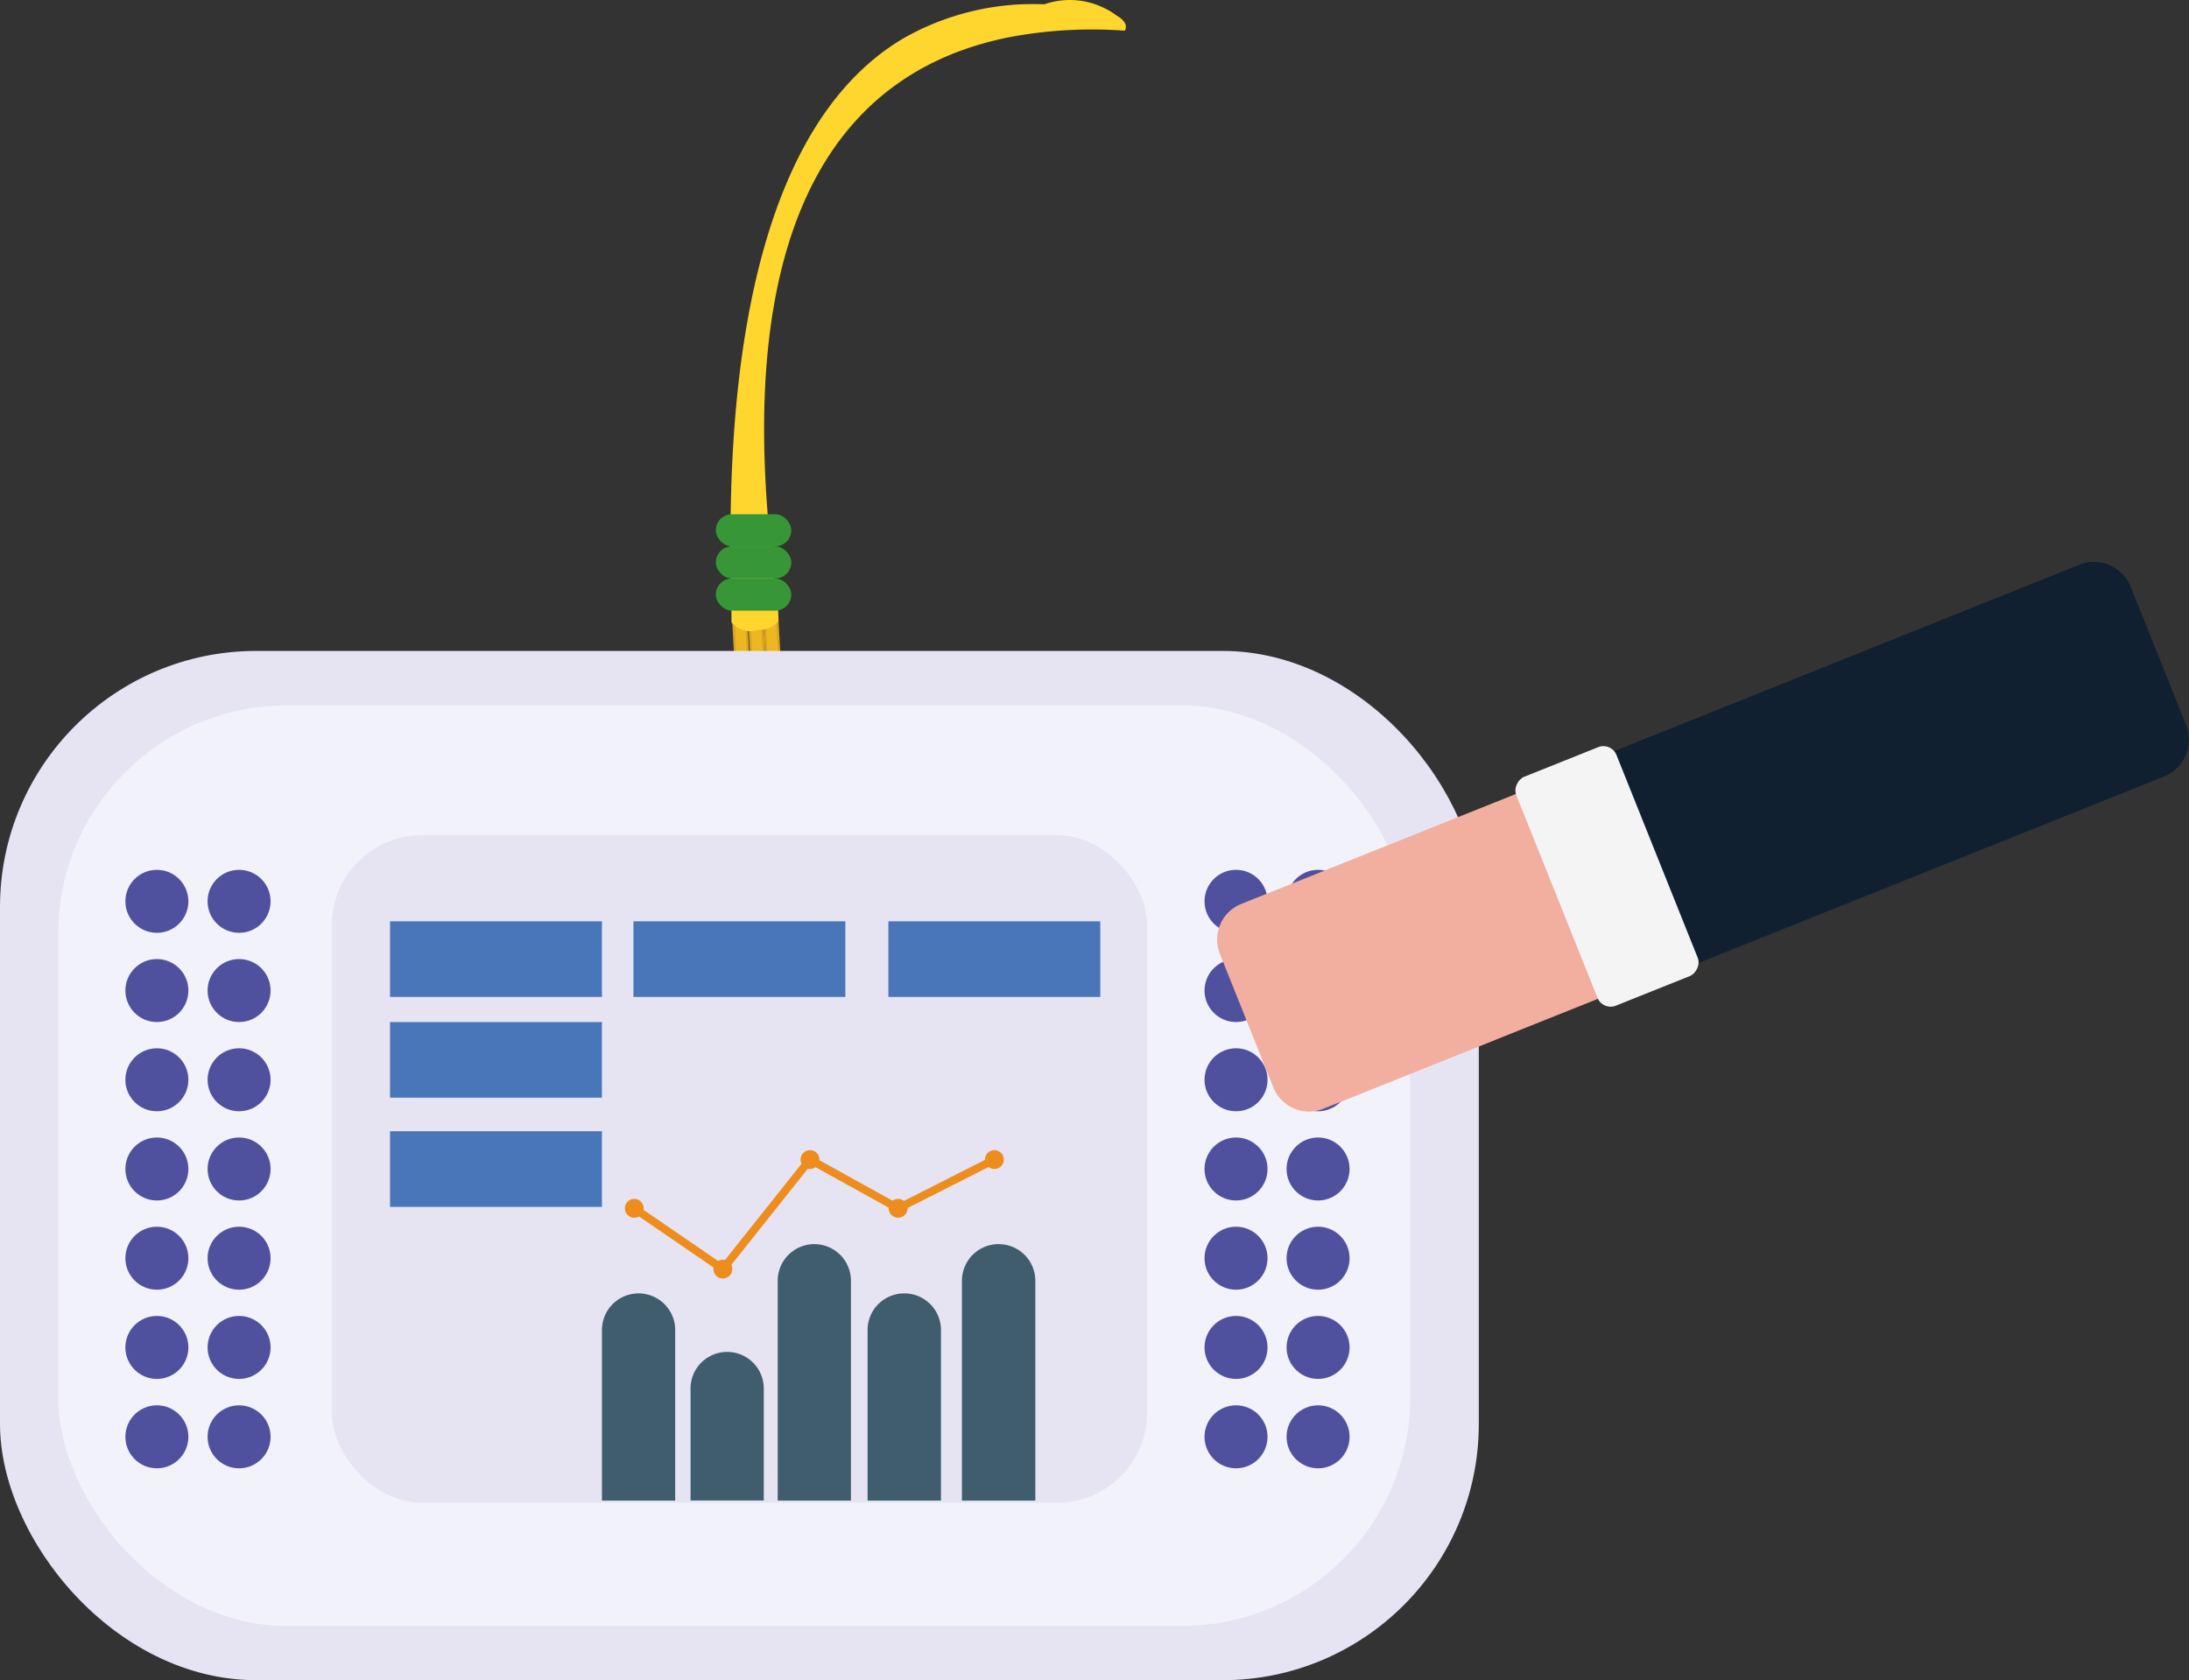 <svg xmlns="http://www.w3.org/2000/svg" viewBox="0 0 136.88 105.09"><rect x="0" y="0" width="136.88" height="105.09" fill="#333333" stroke="none"/><defs><style>.cls-1{fill:#edb722;stroke:#d8a421;stroke-width:0.15px;}.cls-1,.cls-8{stroke-miterlimit:10;}.cls-2{fill:#ffd62d;}.cls-3{fill:#e6e4f3;}.cls-4{fill:#f1f2fa;}.cls-5{fill:#50519e;}.cls-6{fill:#405d6d;}.cls-7{fill:#ef8c1e;}.cls-8{fill:none;stroke:#ef8c1e;stroke-width:0.5px;}.cls-9{fill:#4975b9;}.cls-10{fill:#379736;}.cls-11{fill:#f2ae9f;}.cls-12{fill:#102030;}.cls-13{fill:#f4f4f4;}</style></defs><title>Tipoaceptacion</title><g id="Capa_2" data-name="Capa 2"><g id="Capa_6" data-name="Capa 6"><rect class="cls-1" x="43.87" y="39.82" width="4.92" height="0.8" rx="0.18" transform="translate(8.68 88.65) rotate(-93.1)"/><rect class="cls-1" x="44.87" y="39.76" width="4.92" height="0.8" rx="0.18" transform="translate(9.79 89.6) rotate(-93.1)"/><rect class="cls-1" x="45.81" y="39.76" width="4.92" height="0.8" rx="0.18" transform="translate(10.79 90.53) rotate(-93.1)"/><path class="cls-2" d="M56.47,2.41C45,9.22,45.57,30.87,45.74,37.87c0,.44,0,.8,0,1.05a1.46,1.46,0,0,0,.69.47,1.48,1.48,0,0,0,1,0,1.49,1.49,0,0,0,.78-.17,1.66,1.66,0,0,0,.47-.37c0-3.23-6.27-32.28,14.31-36.5a27.79,27.79,0,0,1,7.35-.43.5.5,0,0,0,0-.48A1.19,1.19,0,0,0,69.86,1,4.7,4.7,0,0,0,69,.48,4.86,4.86,0,0,0,65.3.27,16.35,16.35,0,0,0,56.47,2.41Z"/><rect class="cls-3" y="40.71" width="92.47" height="64.37" rx="16.02"/><rect class="cls-4" x="3.64" y="44.12" width="84.54" height="57.57" rx="14.28"/><circle class="cls-5" cx="14.95" cy="56.37" r="1.97"/><circle class="cls-5" cx="14.95" cy="61.95" r="1.97"/><circle class="cls-5" cx="9.81" cy="61.95" r="1.97"/><circle class="cls-5" cx="9.81" cy="56.37" r="1.97"/><circle class="cls-5" cx="14.95" cy="67.53" r="1.97"/><circle class="cls-5" cx="14.95" cy="73.11" r="1.97"/><circle class="cls-5" cx="9.81" cy="73.11" r="1.97"/><circle class="cls-5" cx="9.81" cy="67.53" r="1.97"/><circle class="cls-5" cx="14.95" cy="78.69" r="1.97"/><circle class="cls-5" cx="14.95" cy="84.27" r="1.97"/><circle class="cls-5" cx="9.81" cy="84.27" r="1.97"/><circle class="cls-5" cx="9.81" cy="78.69" r="1.97"/><circle class="cls-5" cx="14.95" cy="89.86" r="1.97"/><circle class="cls-5" cx="9.81" cy="89.86" r="1.97"/><circle class="cls-5" cx="82.42" cy="56.37" r="1.97"/><circle class="cls-5" cx="82.42" cy="61.95" r="1.97"/><circle class="cls-5" cx="77.29" cy="61.95" r="1.97"/><circle class="cls-5" cx="77.29" cy="56.37" r="1.97"/><circle class="cls-5" cx="82.42" cy="67.53" r="1.97"/><circle class="cls-5" cx="82.42" cy="73.11" r="1.97"/><circle class="cls-5" cx="77.29" cy="73.11" r="1.97"/><circle class="cls-5" cx="77.29" cy="67.53" r="1.97"/><circle class="cls-5" cx="82.42" cy="78.69" r="1.97"/><circle class="cls-5" cx="82.42" cy="84.27" r="1.97"/><circle class="cls-5" cx="77.29" cy="84.27" r="1.97"/><circle class="cls-5" cx="77.29" cy="78.69" r="1.97"/><circle class="cls-5" cx="82.42" cy="89.86" r="1.97"/><circle class="cls-5" cx="77.29" cy="89.86" r="1.97"/><rect class="cls-3" x="20.75" y="52.23" width="50.98" height="41.75" rx="5.64"/><path class="cls-6" d="M39.93,80.89h0a2.29,2.29,0,0,1,2.29,2.29V93.85a0,0,0,0,1,0,0H37.64a0,0,0,0,1,0,0V83.18A2.29,2.29,0,0,1,39.93,80.89Z"/><path class="cls-6" d="M56.55,80.89h0a2.29,2.29,0,0,1,2.29,2.29V93.85a0,0,0,0,1,0,0H54.25a0,0,0,0,1,0,0V83.18A2.29,2.29,0,0,1,56.55,80.89Z"/><path class="cls-6" d="M45.47,84.55h0a2.29,2.29,0,0,1,2.29,2.29v7a0,0,0,0,1,0,0H43.18a0,0,0,0,1,0,0v-7A2.29,2.29,0,0,1,45.47,84.55Z"/><path class="cls-6" d="M50.92,77.81h0a2.29,2.29,0,0,1,2.29,2.29V93.85a0,0,0,0,1,0,0H48.63a0,0,0,0,1,0,0V80.11A2.29,2.29,0,0,1,50.92,77.81Z"/><path class="cls-6" d="M62.45,77.81h0a2.29,2.29,0,0,1,2.29,2.29V93.85a0,0,0,0,1,0,0H60.15a0,0,0,0,1,0,0V80.11A2.29,2.29,0,0,1,62.45,77.81Z"/><circle class="cls-7" cx="45.2" cy="79.37" r="0.59"/><circle class="cls-7" cx="50.65" cy="72.52" r="0.59"/><circle class="cls-7" cx="62.18" cy="72.52" r="0.59"/><circle class="cls-7" cx="56.16" cy="75.57" r="0.59"/><circle class="cls-7" cx="39.66" cy="75.57" r="0.59"/><line class="cls-8" x1="39.66" y1="75.57" x2="45.2" y2="79.37"/><line class="cls-8" x1="50.65" y1="72.52" x2="56.16" y2="75.57"/><line class="cls-8" x1="45.2" y1="79.37" x2="50.65" y2="72.52"/><line class="cls-8" x1="56.16" y1="75.57" x2="62.18" y2="72.52"/><rect class="cls-9" x="24.39" y="57.62" width="13.25" height="4.73"/><rect class="cls-9" x="24.39" y="63.92" width="13.25" height="4.73"/><rect class="cls-9" x="24.39" y="70.75" width="13.25" height="4.73"/><rect class="cls-9" x="39.61" y="57.62" width="13.25" height="4.73"/><rect class="cls-9" x="55.55" y="57.62" width="13.25" height="4.73"/><rect class="cls-10" x="44.76" y="34.17" width="4.72" height="2.01" rx="1.01"/><rect class="cls-10" x="44.76" y="36.18" width="4.72" height="2.01" rx="1.01"/><rect class="cls-10" x="44.76" y="32.16" width="4.72" height="2.01" rx="1.01"/></g><g id="Capa_8" data-name="Capa 8"><path class="cls-11" d="M89.71,39.81h9a2.4,2.4,0,0,1,2.4,2.4V74.82a0,0,0,0,1,0,0H87.31a0,0,0,0,1,0,0V42.21a2.4,2.4,0,0,1,2.4-2.4Z" transform="translate(76.03 166.09) rotate(-111.83)"/><path class="cls-12" d="M109.22,28.42h14.26a0,0,0,0,1,0,0V66.07A2.48,2.48,0,0,1,121,68.55H111.7a2.48,2.48,0,0,1-2.48-2.48V28.42A0,0,0,0,1,109.22,28.42Z" transform="translate(114.6 174.52) rotate(-111.83)"/><rect class="cls-13" x="92.78" y="51.44" width="15.42" height="6.75" rx="0.88" transform="translate(86.97 168.48) rotate(-111.83)"/></g></g></svg>
